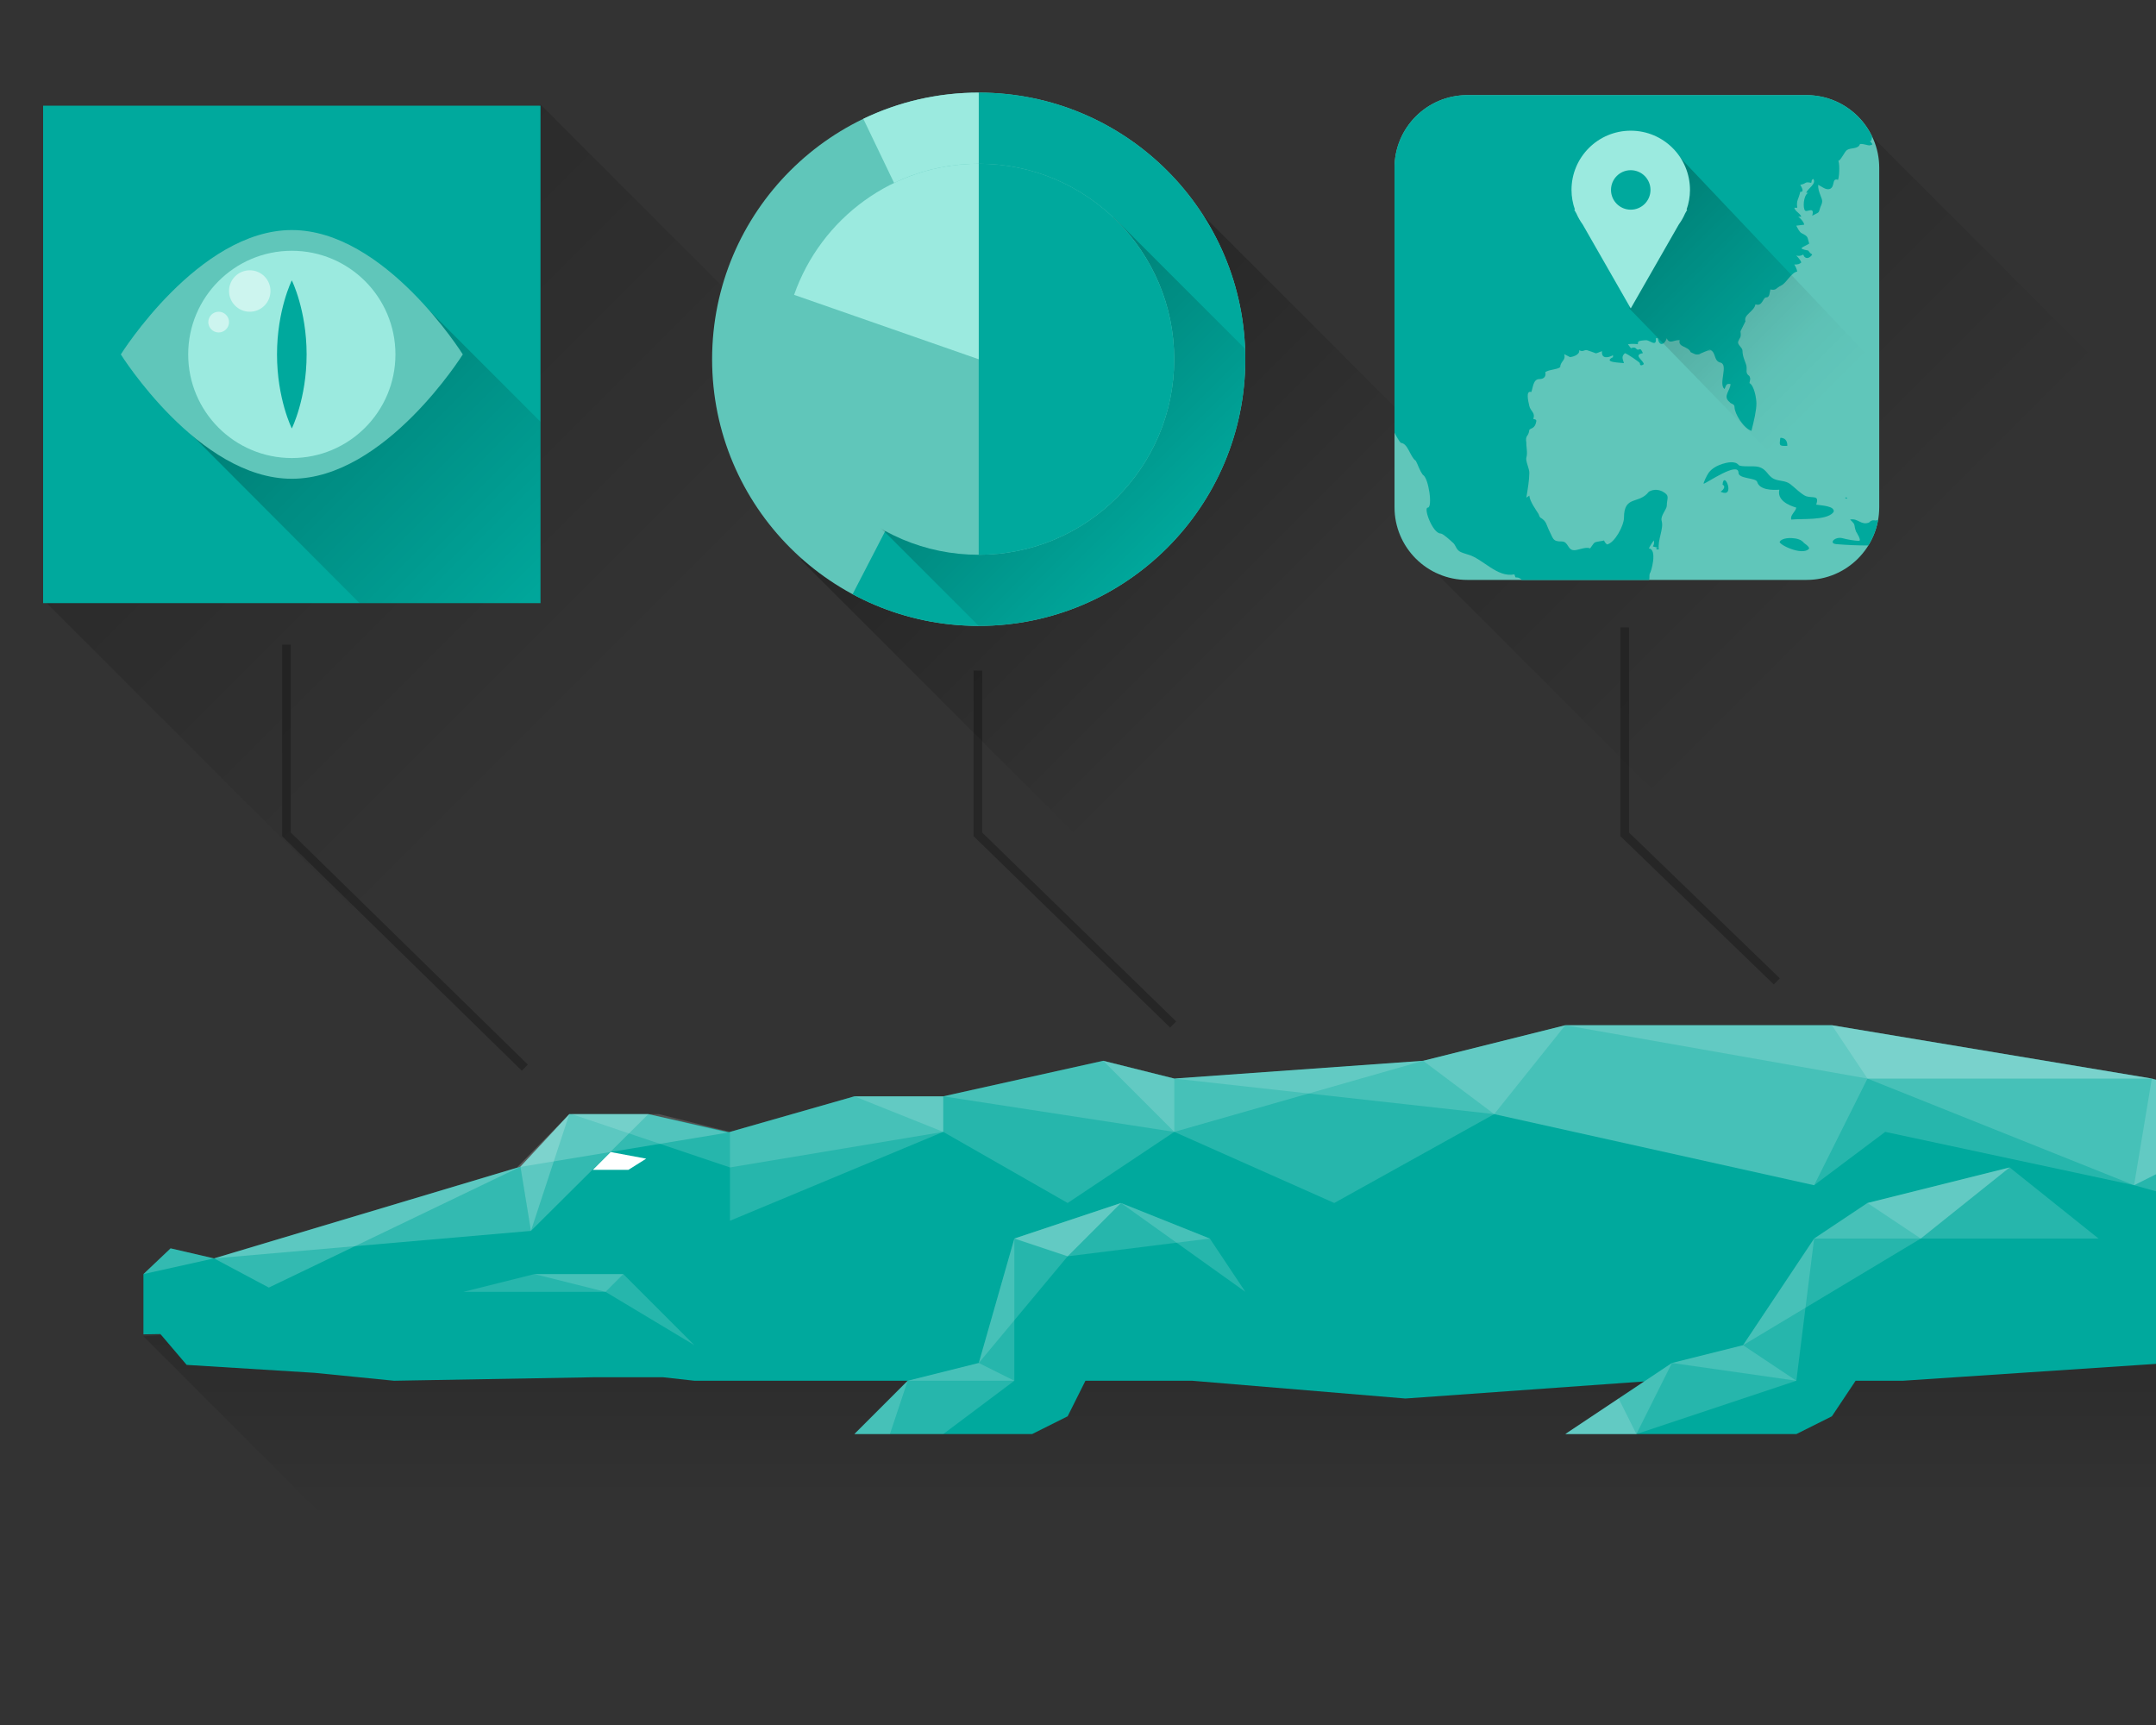 <?xml version="1.0" encoding="utf-8"?>
<!-- Generator: Adobe Illustrator 17.0.0, SVG Export Plug-In . SVG Version: 6.00 Build 0)  -->
<!DOCTYPE svg PUBLIC "-//W3C//DTD SVG 1.1//EN" "http://www.w3.org/Graphics/SVG/1.1/DTD/svg11.dtd">
<svg version="1.1" id="crocodile-2" xmlns="http://www.w3.org/2000/svg" xmlns:xlink="http://www.w3.org/1999/xlink" x="0px"
	 y="0px" width="500px" height="400px" viewBox="0 0 500 400" enable-background="new 0 0 500 400" xml:space="preserve">
<rect x="0" y="0" width="500" height="400" fill="#333333" stroke="none"/>
<g id="croc">
	
		<linearGradient id="SVGID_1_" gradientUnits="userSpaceOnUse" x1="-352.022" y1="820.576" x2="-352.022" y2="919.5" gradientTransform="matrix(-1 0 0 1 79 -537.5)">
		<stop  offset="0" style="stop-color:#000000;stop-opacity:0.25"/>
		<stop  offset="0.707" style="stop-color:#000000;stop-opacity:0"/>
	</linearGradient>
	<polygon fill="url(#SVGID_1_)" points="828.78,382 766.953,320.172 424.839,283.076 33.264,309.868 105.396,382 	"/>
	<polygon fill="#00A99D" points="717.49,299.563 639.175,287.198 597.957,274.832 581.47,274.832 527.886,258.345 499.033,250.101 
		424.839,237.735 363.012,237.735 330.037,245.979 272.331,250.101 255.844,245.979 218.747,254.223 198.138,254.223 
		169.285,262.466 169.02,262.528 168.718,262.466 150.365,258.345 132.031,258.345 120.695,270.535 49.639,291.805 39.562,289.472 
		33.264,295.441 33.264,309.413 37.204,309.346 43.291,316.495 72.885,318.333 91.381,320.172 137.62,319.364 153.768,319.364 
		161.041,320.172 210.503,320.172 198.138,332.538 239.356,332.538 247.6,328.416 251.722,320.172 276.453,320.172 325.915,324.294 
		381.312,320.337 375.377,324.294 363.012,332.538 416.596,332.538 424.839,328.416 430.335,320.172 441.327,320.172 
		503.154,316.05 532.007,320.172 614.437,324.294 635.066,324.294 672.15,320.172 766.953,320.172 	"/>
	<polygon opacity="0.15" fill="#FFFFFF" enable-background="new    " points="346.524,258.345 330.037,245.979 363.012,237.735 	"/>
	<polygon opacity="0.15" fill="#FFFFFF" enable-background="new    " points="717.49,299.563 721.612,311.929 655.663,303.685 
		597.957,291.319 569.104,295.441 494.911,274.832 499.033,250.101 527.886,258.345 581.47,274.832 597.957,274.832 
		639.175,287.198 	"/>
	<polygon opacity="0.15" fill="#FFFFFF" enable-background="new    " points="499.033,250.101 433.083,250.101 424.839,237.735 	"/>
	<polygon opacity="0.15" fill="#FFFFFF" enable-background="new    " points="527.885,258.345 494.911,274.832 433.083,250.101 
		363.012,237.735 424.839,237.735 499.033,250.101 	"/>
	<polygon opacity="0.15" fill="#FFFFFF" enable-background="new    " points="597.957,274.832 597.957,291.319 581.47,274.832 	"/>
	<polygon opacity="0.15" fill="#FFFFFF" enable-background="new    " points="527.885,258.345 569.104,295.441 581.47,274.832 	"/>
	<polygon opacity="0.15" fill="#FFFFFF" enable-background="new    " points="527.885,258.345 494.911,274.832 437.205,262.466 
		420.718,274.832 346.524,258.345 272.331,250.101 330.037,245.979 363.012,237.735 424.839,237.735 499.033,250.101 	"/>
	<polygon opacity="0.15" fill="#FFFFFF" enable-background="new    " points="433.083,250.101 420.718,274.832 346.524,258.345 
		309.428,278.954 272.331,262.466 255.844,245.979 272.331,250.101 330.037,245.979 363.012,237.735 424.839,237.735 
		499.033,250.101 	"/>
	<polygon opacity="0.15" fill="#FFFFFF" enable-background="new    " points="272.331,250.101 272.331,262.466 218.747,254.223 
		255.844,245.979 	"/>
	<polygon opacity="0.2" fill="#FFFFFF" enable-background="new    " points="120.695,270.534 123.127,285.425 49.638,291.805 	"/>
	<polyline opacity="0.2" fill="#FFFFFF" enable-background="new    " points="49.638,291.805 62.343,298.568 120.695,270.534 	"/>
	<polygon opacity="0.2" fill="#FFFFFF" enable-background="new    " points="120.695,270.534 120.695,270.534 123.127,285.425 
		132.031,258.345 	"/>
	<polygon opacity="0.2" fill="#FFFFFF" enable-background="new    " points="150.365,258.345 123.127,285.425 120.695,270.534 
		132.031,258.345 	"/>
	<polygon fill="#FFFFFF" points="141.617,267.138 137.495,271.26 145.739,271.26 149.861,268.676 	"/>
	<polygon opacity="0.2" fill="#FFFFFF" enable-background="new    " points="150.365,258.345 168.718,262.642 119.911,270.71 
		132.031,258.345 	"/>
	<polygon opacity="0.2" fill="#FFFFFF" enable-background="new    " points="49.638,291.805 33.264,295.441 39.562,289.472 	"/>
	<polygon opacity="0.15" fill="#FFFFFF" enable-background="new    " points="161.041,311.929 140.432,299.563 107.457,299.563 
		123.945,295.441 144.554,295.441 	"/>
	<polygon opacity="0.15" fill="#FFFFFF" enable-background="new    " points="144.554,295.441 123.945,295.441 140.432,299.563 	"/>
	<polygon opacity="0.15" fill="#FFFFFF" enable-background="new    " points="255.844,245.979 218.747,254.223 218.747,262.466 
		198.138,254.223 218.747,254.223 	"/>
	<polygon opacity="0.15" fill="#FFFFFF" enable-background="new    " points="218.747,254.223 218.747,262.466 169.285,270.71 
		132.598,258.345 152.798,258.345 169.285,262.466 198.138,254.223 	"/>
	<polygon opacity="0.15" fill="#FFFFFF" enable-background="new    " points="330.037,245.979 272.331,262.466 247.6,278.954 
		218.747,262.466 169.285,283.076 169.285,262.466 198.138,254.223 218.747,254.223 255.844,245.979 272.331,250.101 	"/>
	<polygon opacity="0.15" fill="#FFFFFF" enable-background="new    " points="259.966,278.954 247.6,291.319 235.235,287.198 	"/>
	<polygon opacity="0.15" fill="#FFFFFF" enable-background="new    " points="280.575,287.198 247.6,291.319 226.991,316.05 
		235.235,287.198 259.966,278.954 	"/>
	<polygon opacity="0.15" fill="#FFFFFF" enable-background="new    " points="210.503,320.172 206.382,332.538 198.138,332.538 	"/>
	<polygon opacity="0.15" fill="#FFFFFF" enable-background="new    " points="226.991,316.05 235.235,320.172 210.503,320.172 	"/>
	<polygon opacity="0.15" fill="#FFFFFF" enable-background="new    " points="288.819,299.563 280.575,287.198 259.966,278.954 
		235.235,287.198 247.6,291.319 259.966,278.954 	"/>
	<polygon opacity="0.15" fill="#FFFFFF" enable-background="new    " points="235.235,287.198 235.235,320.172 218.747,332.538 
		206.382,332.538 198.138,332.538 210.503,320.172 226.991,316.05 	"/>
	<polygon opacity="0.15" fill="#FFFFFF" enable-background="new    " points="466.058,270.71 445.449,287.198 433.083,278.954 	"/>
	<polygon opacity="0.15" fill="#FFFFFF" enable-background="new    " points="420.718,287.198 445.449,287.198 486.667,287.198 
		466.058,270.71 433.083,278.954 	"/>
	<polygon opacity="0.15" fill="#FFFFFF" enable-background="new    " points="404.23,311.929 445.449,287.198 466.058,270.71 
		433.083,278.954 420.718,287.198 	"/>
	<polygon opacity="0.15" fill="#FFFFFF" enable-background="new    " points="387.743,316.05 416.596,320.172 404.23,311.929 	"/>
	<polygon opacity="0.15" fill="#FFFFFF" enable-background="new    " points="379.499,332.538 375.377,324.294 363.012,332.538 	"/>
	<polygon opacity="0.15" fill="#FFFFFF" enable-background="new    " points="387.743,316.05 379.499,332.538 363.012,332.538 
		375.377,324.294 	"/>
	<polygon opacity="0.15" fill="#FFFFFF" enable-background="new    " points="416.596,320.172 379.499,332.538 363.012,332.538 
		375.377,324.294 387.743,316.05 404.23,311.929 420.718,287.198 	"/>
</g>
<polyline id="path-eye" opacity="0.25" fill="none" stroke="#000000" stroke-width="2" stroke-miterlimit="10" enable-background="new    " points="
	121.714,247.568 66.427,193.472 66.427,149.497 "/>
<polyline id="path-pie" opacity="0.25" fill="none" stroke="#000000" stroke-width="2" stroke-miterlimit="10" enable-background="new    " points="
	272.069,237.568 226.782,193.472 226.782,155.497 "/>
<polyline id="path-map" opacity="0.25" fill="none" stroke="#000000" stroke-width="2" stroke-miterlimit="10" enable-background="new    " points="
	412.069,227.568 376.782,193.472 376.782,145.497 "/>
<g id="diagram-eye">
	
		<linearGradient id="SVGID_2_" gradientUnits="userSpaceOnUse" x1="238.816" y1="619.258" x2="320.382" y2="700.822" gradientTransform="matrix(1 0 0 1 -171 -537.5)">
		<stop  offset="0" style="stop-color:#000000;stop-opacity:0.15"/>
		<stop  offset="0.933" style="stop-color:#000000;stop-opacity:0"/>
	</linearGradient>
	<polygon fill="url(#SVGID_2_)" points="91.848,220.855 10.283,139.291 125.35,24.224 206.915,105.789 	"/>
	<rect x="10" y="24.507" fill="#00A99D" width="115.35" height="115.35"/>
	<g>
		<g>
			<g>
				<g>
					<g>
						<defs>
							<rect id="SVGID_3_" x="10" y="24.507" width="115.35" height="115.35"/>
						</defs>
						<clipPath id="SVGID_4_">
							<use xlink:href="#SVGID_3_"  overflow="visible"/>
						</clipPath>
						
							<linearGradient id="SVGID_5_" gradientUnits="userSpaceOnUse" x1="-288.342" y1="535.643" x2="-205.455" y2="618.53" gradientTransform="matrix(0.569 0.195 0.195 0.569 124.387 -168.886)">
							<stop  offset="0" style="stop-color:#000000;stop-opacity:0.25"/>
							<stop  offset="1" style="stop-color:#000000;stop-opacity:0"/>
						</linearGradient>
						<polygon clip-path="url(#SVGID_4_)" fill="url(#SVGID_5_)" points="106.408,162.927 44.068,100.445 96.512,68.965 
							149.381,121.833 						"/>
					</g>
				</g>
			</g>
		</g>
	</g>
	<path fill="#60C6BA" d="M28.023,82.182c0,0,18.023-28.837,39.652-28.837s39.652,28.837,39.652,28.837s-18.023,28.837-39.652,28.837
		S28.023,82.182,28.023,82.182z"/>
	<g>
		<circle fill="#9BEADF" cx="67.675" cy="82.182" r="24.031"/>
	</g>
	<path fill="#00A99D" d="M67.675,65.017c0,0,3.433,6.866,3.433,17.165s-3.433,17.165-3.433,17.165s-3.433-6.866-3.433-17.165
		S67.675,65.017,67.675,65.017z"/>
	<circle opacity="0.5" fill="#FFFFFF" enable-background="new    " cx="57.921" cy="67.48" r="4.806"/>
	<circle opacity="0.5" fill="#FFFFFF" enable-background="new    " cx="50.712" cy="74.689" r="2.403"/>
</g>
<g id="diagram-pie">
	
		<linearGradient id="SVGID_6_" gradientUnits="userSpaceOnUse" x1="400.053" y1="624.065" x2="473.026" y2="697.039" gradientTransform="matrix(1 0 0 1 -171 -537.5)">
		<stop  offset="0" style="stop-color:#000000;stop-opacity:0.25"/>
		<stop  offset="0.9" style="stop-color:#000000;stop-opacity:0"/>
	</linearGradient>
	<path fill="url(#SVGID_6_)" d="M272.351,43.267l-86.596,86.597l72.973,72.973l86.596-86.596L272.351,43.267z"/>
	<circle fill="#60C6BA" cx="226.973" cy="83.304" r="61.828"/>
	<path fill="#00A99D" d="M197.727,137.784c8.708,4.684,18.665,7.347,29.246,7.347c34.146,0,61.828-27.681,61.828-61.828
		s-27.681-61.828-61.828-61.828v59.767L197.727,137.784z"/>
	<g>
		<g>
			<g>
				<g>
					<g>
						<defs>
							<circle id="SVGID_7_" cx="226.973" cy="83.304" r="61.828"/>
						</defs>
						<clipPath id="SVGID_8_">
							<use xlink:href="#SVGID_7_"  overflow="visible"/>
						</clipPath>
						
							<linearGradient id="SVGID_9_" gradientUnits="userSpaceOnUse" x1="397.684" y1="619.334" x2="444.783" y2="666.433" gradientTransform="matrix(1 0 0 1 -171 -537.5)">
							<stop  offset="0" style="stop-color:#000000;stop-opacity:0.25"/>
							<stop  offset="1" style="stop-color:#000000;stop-opacity:0"/>
						</linearGradient>
						<path clip-path="url(#SVGID_8_)" fill="url(#SVGID_9_)" d="M258.189,50.329l-4.726,4.726
							c6.853,6.853,11.092,16.321,11.092,26.779c0,20.916-16.955,37.871-37.871,37.871c-10.458,0-19.926-4.239-26.779-11.092
							l-4.726,4.726l47.099,47.099l63.009-63.009L258.189,50.329z"/>
					</g>
				</g>
			</g>
		</g>
	</g>
	<path fill="#9BEADF" d="M226.973,83.304V21.476c-9.586,0-18.663,2.183-26.76,6.077L226.973,83.304z"/>
	<circle fill="#60C6BA" cx="226.973" cy="83.304" r="45.34"/>
	<path fill="#00A99D" d="M272.313,83.304c0-25.041-20.3-45.34-45.34-45.34v90.681C252.013,128.644,272.313,108.345,272.313,83.304z"
		/>
	<path fill="#9BEADF" d="M184.162,68.37l42.811,14.934v-45.34C207.166,37.963,190.337,50.669,184.162,68.37z"/>
</g>
<g id="diagram-map">
	
		<linearGradient id="SVGID_10_" gradientUnits="userSpaceOnUse" x1="505.644" y1="570.801" x2="608.69" y2="673.848" gradientTransform="matrix(1 0 0 1 -171 -537.5)">
		<stop  offset="0" style="stop-color:#000000;stop-opacity:0.25"/>
		<stop  offset="1" style="stop-color:#000000;stop-opacity:0"/>
	</linearGradient>
	<polygon fill="url(#SVGID_10_)" points="387.104,186.934 330.897,130.727 334.644,33.301 432.069,29.554 488.276,85.761 	"/>
	<path fill="#60C6BA" d="M435.816,117.612c0,9.313-7.549,16.862-16.862,16.862h-78.69c-9.313,0-16.862-7.549-16.862-16.862v-78.69
		c0-9.313,7.549-16.862,16.862-16.862h78.69c9.313,0,16.862,7.549,16.862,16.862V117.612z"/>
	<g>
		<path fill="#00A99D" d="M412.875,101.541c-0.173,1.625-0.483,1.955,1.618,1.847C414.559,102.355,414.023,101.464,412.875,101.541
			C412.822,102.037,414.083,101.46,412.875,101.541z M425.12,118.865c0.869-1.597-3.166-1.674-3.927-1.848
			c0.801-2.307-0.758-1.445-2.301-1.944c-0.981-0.317-2.751-2.095-3.72-2.83c-1.12-0.849-2.495-0.625-3.695-1.162
			c-1.639-0.734-1.6-2.245-3.661-2.818c-1.15-0.319-4.17,0.105-4.623-0.454c-0.808-0.996-2.685-0.572-3.697-0.255
			c-1.204,0.376-2.472,1.029-3.236,2.068c-0.416,0.566-1.26,2.358-1.168,2.545c0.776-0.172,8.085-5.264,8.085-2.542
			c0,1.436,4.053,1.143,4.328,2.108c0.547,1.92,3.575,1.939,5.144,1.819c-0.561,2.424,2.1,3.612,3.927,4.158
			c-0.159,0.952-1.499,1.761-1.156,2.771C417.782,120.22,423.477,120.739,425.12,118.865
			C425.957,117.328,424.645,119.407,425.12,118.865z M395.784,80.974c2.509,0.069,1.327,2.668,3.205,3.107
			c1.935,0.453-0.559,5.006,0.952,6.131c0.372-0.824,0.346-1.347,1.385-1.155c-0.047,1.523-1.881,2.833-0.23,4.158
			c0.298,0.492,1.155,0.373,1.155,1.155c0,1.539,2.068,4.913,3.927,5.543c0.575-2.302,1.155-4.685,1.155-6.365
			c0-1.209-0.534-4.18-1.617-4.722c0.234-1.168,0.235-0.913,0-1.617c-1.028-0.69-0.525-1.354-0.692-2.311
			c-0.154-0.88-0.925-2.092-0.925-3.601c0-0.721-1.258-1.364-0.991-2.097c0.381-1.047,0.734-0.752,0.53-2.386
			c-0.003,0.008,1.055-2.113,1.155-2.31c-0.512-1.531,2.031-2.269,2.31-3.927c1.698,0.566,1.654-1.618,2.541-1.618
			c0.788,0,0.751-1.144,0.924-1.848c1.387,0.347,1.32-0.378,2.541-0.924c1.275-0.651,2.202-2.903,3.696-3.234
			c-0.136-0.579-0.367-1.118-0.692-1.617c0.854,0.015,1.187-0.092,1.617-0.462c-0.15-0.595-0.834-1.288-1.155-1.617
			c0.57,0.157,1.109,0.08,1.617-0.231c0.407,1.22,1.495,0.917,2.079,0.001c-0.588-0.451-0.413-0.236-0.923-0.924
			c-2.706-0.516-1.321-0.662,0.231-1.616c-0.508-1.524-0.092-1.592-1.791-2.426c-0.48-0.236-0.99-1.303-1.212-1.731
			c0.616-0.077,1.232-0.154,1.848-0.231c-0.155-0.74-0.927-1.502-1.387-1.848c0.231,0,0.463,0,0.694,0
			c-0.272-0.855-1.376-1.159-1.617-2.079c0.231,0,0.461,0,0.692,0c-0.252-1.762,0.278-1.826,0.693-3.696
			c0.709,0.076,0.709-0.463,0-1.617c1.639-0.328,0.885-0.792,2.541-0.462c0.214-0.626-0.062-0.534,0.463-0.923
			c0.867,1.135-1.279,2.217-1.617,3.232c0.154,0,0.308,0,0.462,0c-1.142,0.548-1.308,3.691-0.692,4.158
			c0.473,0.359,2.247-1.061,1.616,1.155c1.652-0.881,1.439-0.474,1.848-1.848c0.158-0.533,0.368-0.674,0.462-1.387
			c0.103-0.818-1.031-2.294-0.924-3.927c0.761,0.339,1.825,1.343,2.773,0.923c1.198-0.58,0.322-2.588,1.848-2.079
			c0.399-1.329,0.309-4.388-0.001-4.388c0.589,0,1.487-2.163,2.078-2.541c0.9-0.576,2.577-0.124,3.003-1.387
			c1.198-0.054,2.052,0.555,2.54,0.231h0.231c0.197-0.515-0.382-0.574-0.462-0.924h0.231c0.151-0.347,0.186-0.377,0.231-0.923
			c0.028,0.006,0.057,0.011,0.085,0.017c-2.69-5.74-8.502-9.725-15.261-9.725h-78.69c-9.313,0-16.862,7.549-16.862,16.862v61.411
			c0.458,0.918,1.198,2.159,1.477,2.364c1.681,0.128,2.141,3.274,3.465,4.157c0.577,1.067,0.775,2.05,1.617,3.233
			c1.367,0.688,2.337,7.623,1.154,7.623c-1.059,0,1.12,6.006,3.004,6.006c0.52,0,2.246,1.595,2.77,2.077
			c0.742,0.577,0.698,1.476,1.617,2.08c0.316,0.204,1.355,0.566,1.847,0.693c3.485,0.901,6.774,5.433,10.857,4.619
			c0.077,0.231,0.154,0.462,0.231,0.693c0.995,0.053,0.783,0.142,1.386,0.462v0.134h29.595c0.209-0.462-0.014-0.922,0.199-1.524
			c0.298-0.276,1.803-5.585-0.229-5.775c0.296-0.644,0.87-1.52,1.155-1.848c0.112,0.498,0.035,0.96-0.231,1.386
			c2.802,0.691,0.126-0.015,0.924,0.692c0.154,0,0.307,0,0.461,0c-0.322-2.284,1.188-4.774,0.654-6.635
			c-0.335-1.168,1.194-2.637,1.194-3.528c0-1.734,0.816-2.275-0.924-3.233c-0.694-0.382-1.948-0.727-3.234,0
			c-2.284,3.036-5.775,0.71-5.775,6.072c0,1.772-2.141,5.815-3.927,6.167c-0.333-0.267-0.576-0.568-0.693-0.923
			c-0.542,0.181-1.804,0.217-2.238,0.526c-0.244,0.173-0.924,1.288-0.996,1.321c-0.92-0.453-2.549,0.335-3.552,0.408
			c-1.738,0.126-1.403-2.025-3.031-2.025c-2.078,0-1.885-0.493-2.893-2.494c-0.721-1.432-0.569-2.181-2.075-3.05
			c-0.257-0.257-0.254-0.6-0.461-0.924c-0.567-0.888-1.997-2.877-2.079-4.156c-0.198,0.127-0.568,0.36-0.692,0.462
			c0.316-1.902,0.693-4.139,0.692-5.775c0-0.996-0.947-2.768-0.678-3.571c0.325-0.972-0.078-2.736-0.015-3.357
			c-0.317-1.908,0.494-1.278,0.692-3.004c0.212-0.369,1.095-0.273,1.467-1.403c0.323-0.98,0.135-0.973-0.544-1.138
			c0.512-1.53-0.621-1.696-0.924-3.002c-0.274-1.181-0.879-3.683,0.461-3.234c0.399-1.043,0.425-3.002,1.849-3.002
			c1.109,0,1.63-0.648,1.385-1.617c1.057-0.677,2.649-0.532,3.464-1.155c0.065-1.455,1.375-1.531,0.925-3.003
			c0.285,0.095,1.319,0.703,1.385,0.693c0.705-0.106,2.3-0.59,2.079-1.617c0.962,0.485,1.113-0.14,1.848,0
			c0.005,0,2.327,0.773,1.848,0.693c0.46,0.104,0.876-0.271,1.617-0.463c-0.211,1.814,1.416,1.576,2.541,0.923
			c0,0.154,0,0.308,0,0.462c-2.585,1.273,2.05,1.263,2.54,1.385c-0.253-0.934-0.693-1.484,0.231-2.309
			c0.628,0.173,3.465,2.134,3.465,2.308c0,0.726,0.493,0.553,0.924,0.232c-0.194-0.973-2.545-2.14-0.23-2.541
			c-0.047-0.174-0.433-1.023-0.693-0.925c-1.103,0.498-0.558-0.805-2.079-0.231c-0.159-0.163-0.461-0.61-0.692-0.923
			c0.769-0.104,1.539-0.104,2.31,0c-0.053-0.479,0.108-0.734,0.484-0.766c0.406-0.116,1.422-0.167,1.364-0.159
			c0.818-0.111,2.554,1.765,2.309-0.462c0.154,0,0.308,0,0.462,0c0.353,2.143,1.659,1.379,2.078,0.001
			c0.584,1.551,1.801,0.262,3.004,0.462c-0.496,1.646,1.971,1.348,2.541,2.772c0.799,0.348,1.109,0.703,2.078,0.461
			c-0.381,0.052,2.847-1.321,2.667-0.991C396.719,81.347,395.595,81.32,395.784,80.974
			C398.309,81.043,395.457,81.572,395.784,80.974z M428.351,115.631c0.024-0.304-0.19-0.311-0.461-0.231
			C428.152,115.658,427.888,115.498,428.351,115.631z M399.478,112.396c0.78,0.312,0.3,1.138-0.462,1.618
			C402.647,115.73,399.785,108.812,399.478,112.396z M434.824,120.714c-0.447-0.188-1.037,0.024-1.386,0.462
			c-1.893,0.693-2.513-1.081-4.39-0.694c1.479,1.363,0.753,1.063,1.385,2.772c0.088,0.149,1.346,2.124,0.709,2.146
			c-0.981,0.035-2.859-0.336-3.845-0.597c-1.739-0.46-3.358,1.223-1.391,1.38c2.47,0.198,4.858,0.304,7.367,0.304
			c1.102-1.774,1.884-3.761,2.265-5.893C435.299,120.634,435.062,120.674,434.824,120.714
			C434.377,120.526,435.062,120.674,434.824,120.714z M418.188,125.793c-0.611-1.214-4.706-1.446-5.446-0.186
			c-0.362,0.616,5.189,3.353,6.758,1.667C419.879,126.867,418.13,125.748,418.188,125.793
			C417.857,125.135,418.525,126.058,418.188,125.793z"/>
	</g>
	
		<linearGradient id="SVGID_11_" gradientUnits="userSpaceOnUse" x1="548.638" y1="585.94" x2="596.863" y2="634.166" gradientTransform="matrix(1 0 0 1 -171 -537.5)">
		<stop  offset="0" style="stop-color:#000000;stop-opacity:0.25"/>
		<stop  offset="0.731" style="stop-color:#000000;stop-opacity:0.025"/>
		<stop  offset="0.928" style="stop-color:#000000;stop-opacity:0"/>
	</linearGradient>
	<polygon fill="url(#SVGID_11_)" points="413.91,108.619 377.844,71.522 389.591,36.487 434.519,83.888 	"/>
	<path fill="#9BEADF" d="M391.297,48.623h-0.169c0.508-1.435,0.799-2.971,0.799-4.58c0-7.588-6.151-13.739-13.739-13.739
		s-13.739,6.151-13.739,13.739c0,1.608,0.291,3.145,0.799,4.58h-0.169l0.504,0.88c0.395,0.911,0.892,1.764,1.466,2.56l11.14,19.459
		l11.14-19.459c0.574-0.796,1.071-1.649,1.466-2.56L391.297,48.623z M373.607,44.043c0-2.529,2.051-4.58,4.58-4.58
		s4.58,2.05,4.58,4.58c0,2.529-2.051,4.58-4.58,4.58S373.607,46.572,373.607,44.043z"/>
</g>
<rect id="hit-eye" x="6.5" y="22.061" opacity="0" fill="#FF0000" width="122.667" height="123.071"/>
<rect id="hit-pie" x="165.658" y="22.061" opacity="0" fill="#FF0000" width="122.667" height="123.071"/>
<rect id="hit-map" x="316.855" y="22.061" opacity="0" fill="#FF0000" width="122.667" height="123.071"/>
</svg>
